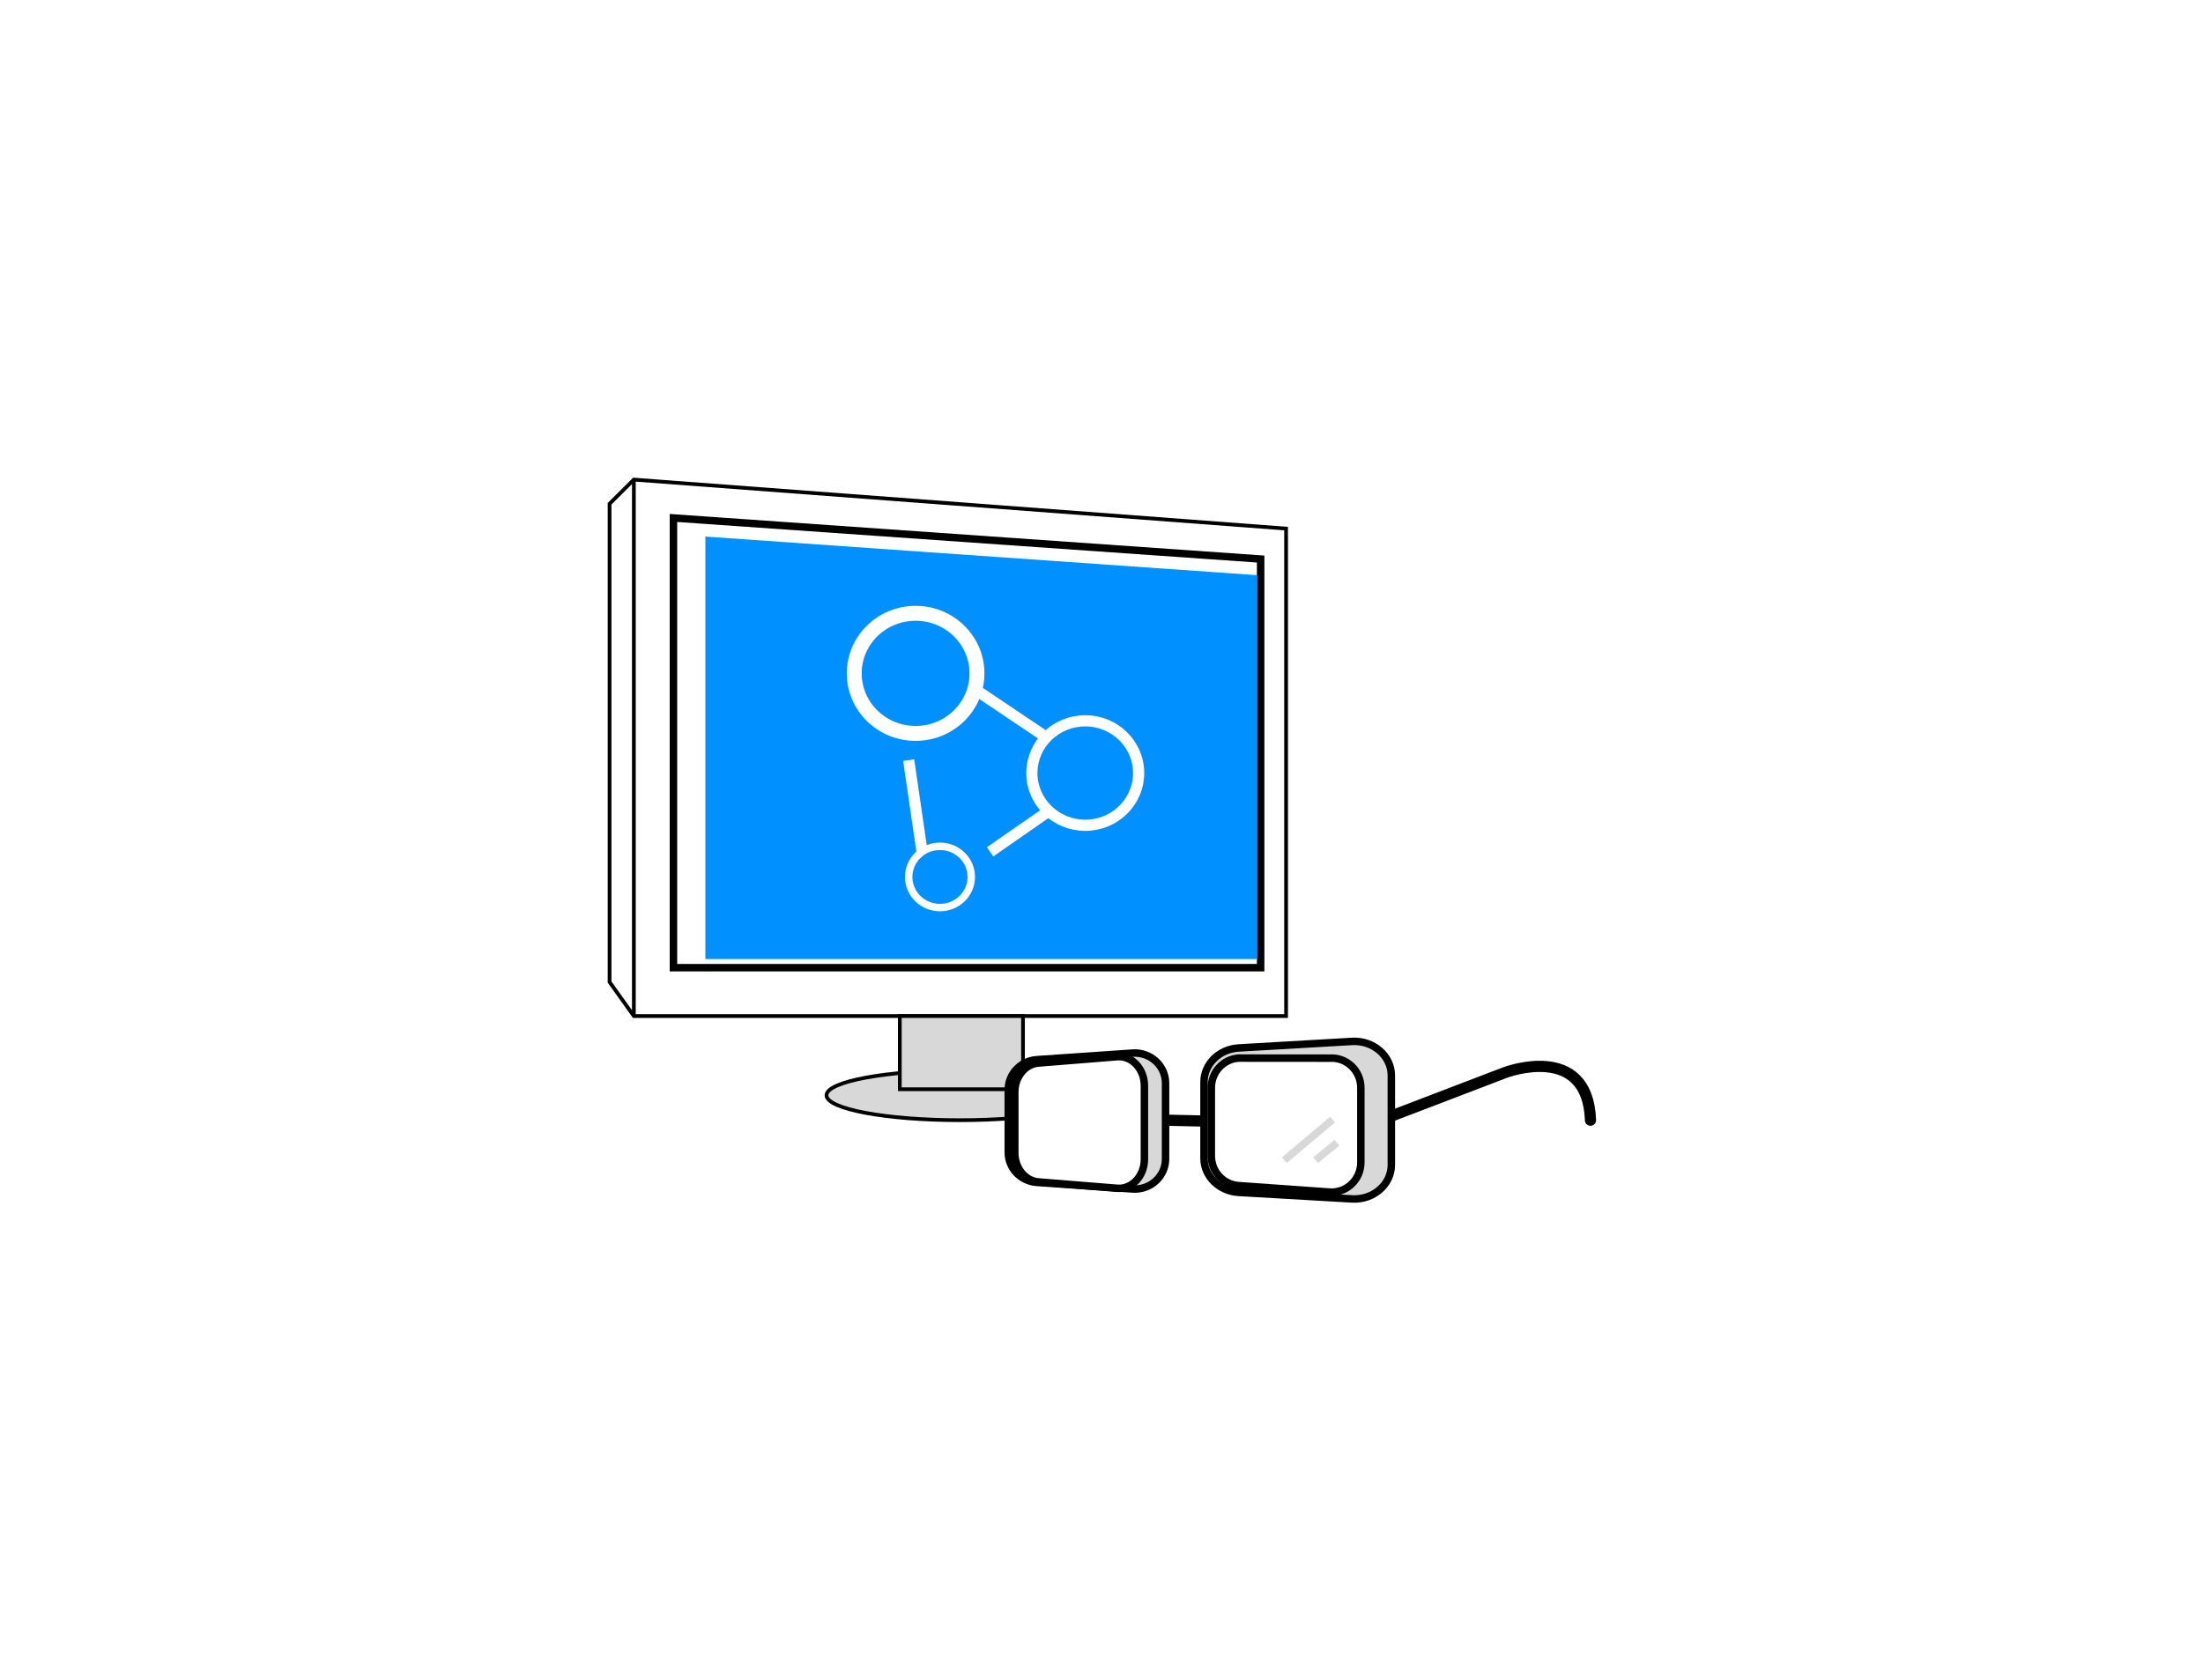 <?xml version="1.0" encoding="utf-8"?>
<!-- Generator: Adobe Illustrator 16.0.0, SVG Export Plug-In . SVG Version: 6.00 Build 0)  -->
<!DOCTYPE svg PUBLIC "-//W3C//DTD SVG 1.1//EN" "http://www.w3.org/Graphics/SVG/1.1/DTD/svg11.dtd">
<svg version="1.1" xmlns="http://www.w3.org/2000/svg" xmlns:xlink="http://www.w3.org/1999/xlink" x="0px" y="0px" width="590px"
	 height="450px" viewBox="0 0 590 450" enable-background="new 0 0 590 450" xml:space="preserve">
<g id="Layer_1">
</g>
<g id="Layer_2">
	<rect fill="#FFFFFF" width="590" height="450"/>
	<g>
		<polygon fill="#FFFFFF" points="169.76,128.479 163.255,134.948 163.255,263.074 169.76,272.19 344.436,272.19 344.436,141.603 		
			"/>
		<polygon fill="none" stroke="#000000" stroke-miterlimit="10" points="169.76,128.479 163.255,134.948 163.255,263.074 
			169.76,272.19 344.436,272.19 344.436,141.603 		"/>
		<polygon fill="#FFFFFF" points="337.622,259.236 180.362,259.236 180.362,138.756 337.622,149.76 		"/>
		<polygon fill="none" stroke="#000000" stroke-width="2" stroke-miterlimit="10" points="337.622,259.236 180.362,259.236 
			180.362,138.756 337.622,149.76 		"/>
		<path fill="#D8D8D8" d="M292.842,293.414c0,3.684-16.001,6.668-35.742,6.668c-19.743,0-35.747-2.984-35.747-6.668
			c0-3.685,16.004-6.673,35.747-6.673C276.84,286.741,292.842,289.726,292.842,293.414"/>
		<ellipse fill="none" stroke="#000000" stroke-miterlimit="10" cx="257.098" cy="293.412" rx="35.744" ry="6.67"/>
		<polygon fill="#D8D8D8" points="273.978,291.793 257.1,291.793 240.984,291.793 240.984,272.19 273.978,272.19 		"/>
		<polygon fill="none" stroke="#000000" stroke-miterlimit="10" points="273.978,291.793 257.1,291.793 240.984,291.793 
			240.984,272.19 273.978,272.19 		"/>
		<line fill="none" stroke="#000000" stroke-miterlimit="10" x1="169.76" y1="128.479" x2="169.76" y2="272.19"/>
		<path fill="none" stroke="#000000" stroke-width="3" stroke-linecap="round" stroke-linejoin="round" stroke-miterlimit="10" d="
			M425.959,300.082c-0.739-21.208-22.908-12.746-22.908-12.746l-33.304,12.746"/>
		<path fill="#D8D8D8" d="M303.322,318.515l-25.619-1.76c-4.324-0.297-7.675-3.815-7.675-8.06V291.93
			c0-4.242,3.351-7.764,7.675-8.061l25.619-1.759c4.771-0.329,8.831,3.374,8.831,8.06v20.288
			C312.155,315.139,308.097,318.843,303.322,318.515"/>
		<path fill="none" stroke="#000000" stroke-width="2" stroke-miterlimit="10" d="M303.322,318.515l-25.619-1.76
			c-4.324-0.297-7.675-3.815-7.675-8.06V291.93c0-4.242,3.351-7.764,7.675-8.061l25.619-1.759c4.771-0.329,8.831,3.374,8.831,8.06
			v20.288C312.155,315.139,308.097,318.843,303.322,318.515z"/>
		<path fill="#D8D8D8" d="M362.087,321.178l-30.336-1.751c-5.227-0.298-9.298-4.299-9.298-9.132v-20.423
			c0-4.836,4.072-8.834,9.298-9.135l30.336-1.752c5.71-0.327,10.537,3.858,10.537,9.136v23.922
			C372.624,317.323,367.798,321.507,362.087,321.178"/>
		<path fill="none" stroke="#000000" stroke-width="2" stroke-miterlimit="10" d="M362.087,321.178l-30.336-1.751
			c-5.227-0.298-9.298-4.299-9.298-9.132v-20.423c0-4.836,4.072-8.834,9.298-9.135l30.336-1.752
			c5.71-0.327,10.537,3.858,10.537,9.136v23.922C372.624,317.323,367.798,321.507,362.087,321.178z"/>
		
			<line fill="none" stroke="#000000" stroke-width="3" stroke-miterlimit="10" x1="322.451" y1="300.314" x2="312.155" y2="300.082"/>
		<path fill="#FFFFFF" d="M299.215,318.324l-21.109-1.705c-3.564-0.286-6.326-3.695-6.326-7.801v-16.236
			c0-4.108,2.762-7.516,6.326-7.806l21.109-1.7c3.934-0.317,7.276,3.267,7.276,7.801v19.643
			C306.492,315.055,303.149,318.642,299.215,318.324"/>
		<path fill="none" stroke="#000000" stroke-width="2" stroke-miterlimit="10" d="M299.215,318.324l-21.109-1.705
			c-3.564-0.286-6.326-3.695-6.326-7.801v-16.236c0-4.108,2.762-7.516,6.326-7.806l21.109-1.7c3.934-0.317,7.276,3.267,7.276,7.801
			v19.643C306.492,315.055,303.149,318.642,299.215,318.324z"/>
		<path fill="#FFFFFF" d="M356.062,319.338l-24.352-1.732c-4.109-0.294-7.294-3.762-7.294-7.94v-18.276
			c0-4.18,3.185-7.647,7.294-7.941l24.352,0.02c4.537-0.325,8.396,3.324,8.396,7.943v19.986
			C364.459,316.018,360.601,319.662,356.062,319.338"/>
		<path fill="none" stroke="#000000" stroke-width="2" stroke-miterlimit="10" d="M356.062,319.338l-24.352-1.732
			c-4.109-0.294-7.294-3.762-7.294-7.94v-18.276c0-4.18,3.185-7.647,7.294-7.941l24.352,0.02c4.537-0.325,8.396,3.324,8.396,7.943
			v19.986C364.459,316.018,360.601,319.662,356.062,319.338z"/>
		
			<line fill="none" stroke="#D8D8D8" stroke-width="2" stroke-miterlimit="10" x1="358.05" y1="306.144" x2="352.332" y2="310.787"/>
		
			<line fill="none" stroke="#D8D8D8" stroke-width="2" stroke-miterlimit="10" x1="356.865" y1="299.928" x2="343.987" y2="310.787"/>
		<polygon fill="#0090FF" points="336.656,256.928 188.916,256.928 188.916,143.744 336.656,154.082 		"/>
		
			<ellipse fill="none" stroke="#FFFFFF" stroke-width="4" stroke-miterlimit="10" cx="245.211" cy="180.383" rx="16.434" ry="16.088"/>
		<path fill="none" stroke="#FFFFFF" stroke-width="3" stroke-miterlimit="10" d="M290.644,193.094
			c7.896,0,14.297,6.264,14.297,13.996c0,7.728-6.401,13.994-14.297,13.994s-14.295-6.267-14.295-13.994
			C276.349,199.357,282.748,193.094,290.644,193.094z"/>
		
			<line fill="none" stroke="#FFFFFF" stroke-width="3" stroke-miterlimit="10" x1="246.944" y1="228.197" x2="243.355" y2="203.626"/>
		
			<line fill="none" stroke="#FFFFFF" stroke-width="3" stroke-miterlimit="10" x1="261.645" y1="185.025" x2="280.225" y2="197.515"/>
		<path fill="none" stroke="#FFFFFF" stroke-width="2" stroke-miterlimit="10" d="M251.739,226.717c4.628,0,8.382,3.672,8.382,8.207
			c0,4.53-3.753,8.203-8.382,8.203c-4.63,0-8.384-3.673-8.384-8.203C243.355,230.389,247.108,226.717,251.739,226.717z"/>
		
			<line fill="none" stroke="#FFFFFF" stroke-width="3" stroke-miterlimit="10" x1="265.157" y1="228.197" x2="280.223" y2="217.725"/>
	</g>
</g>
</svg>
